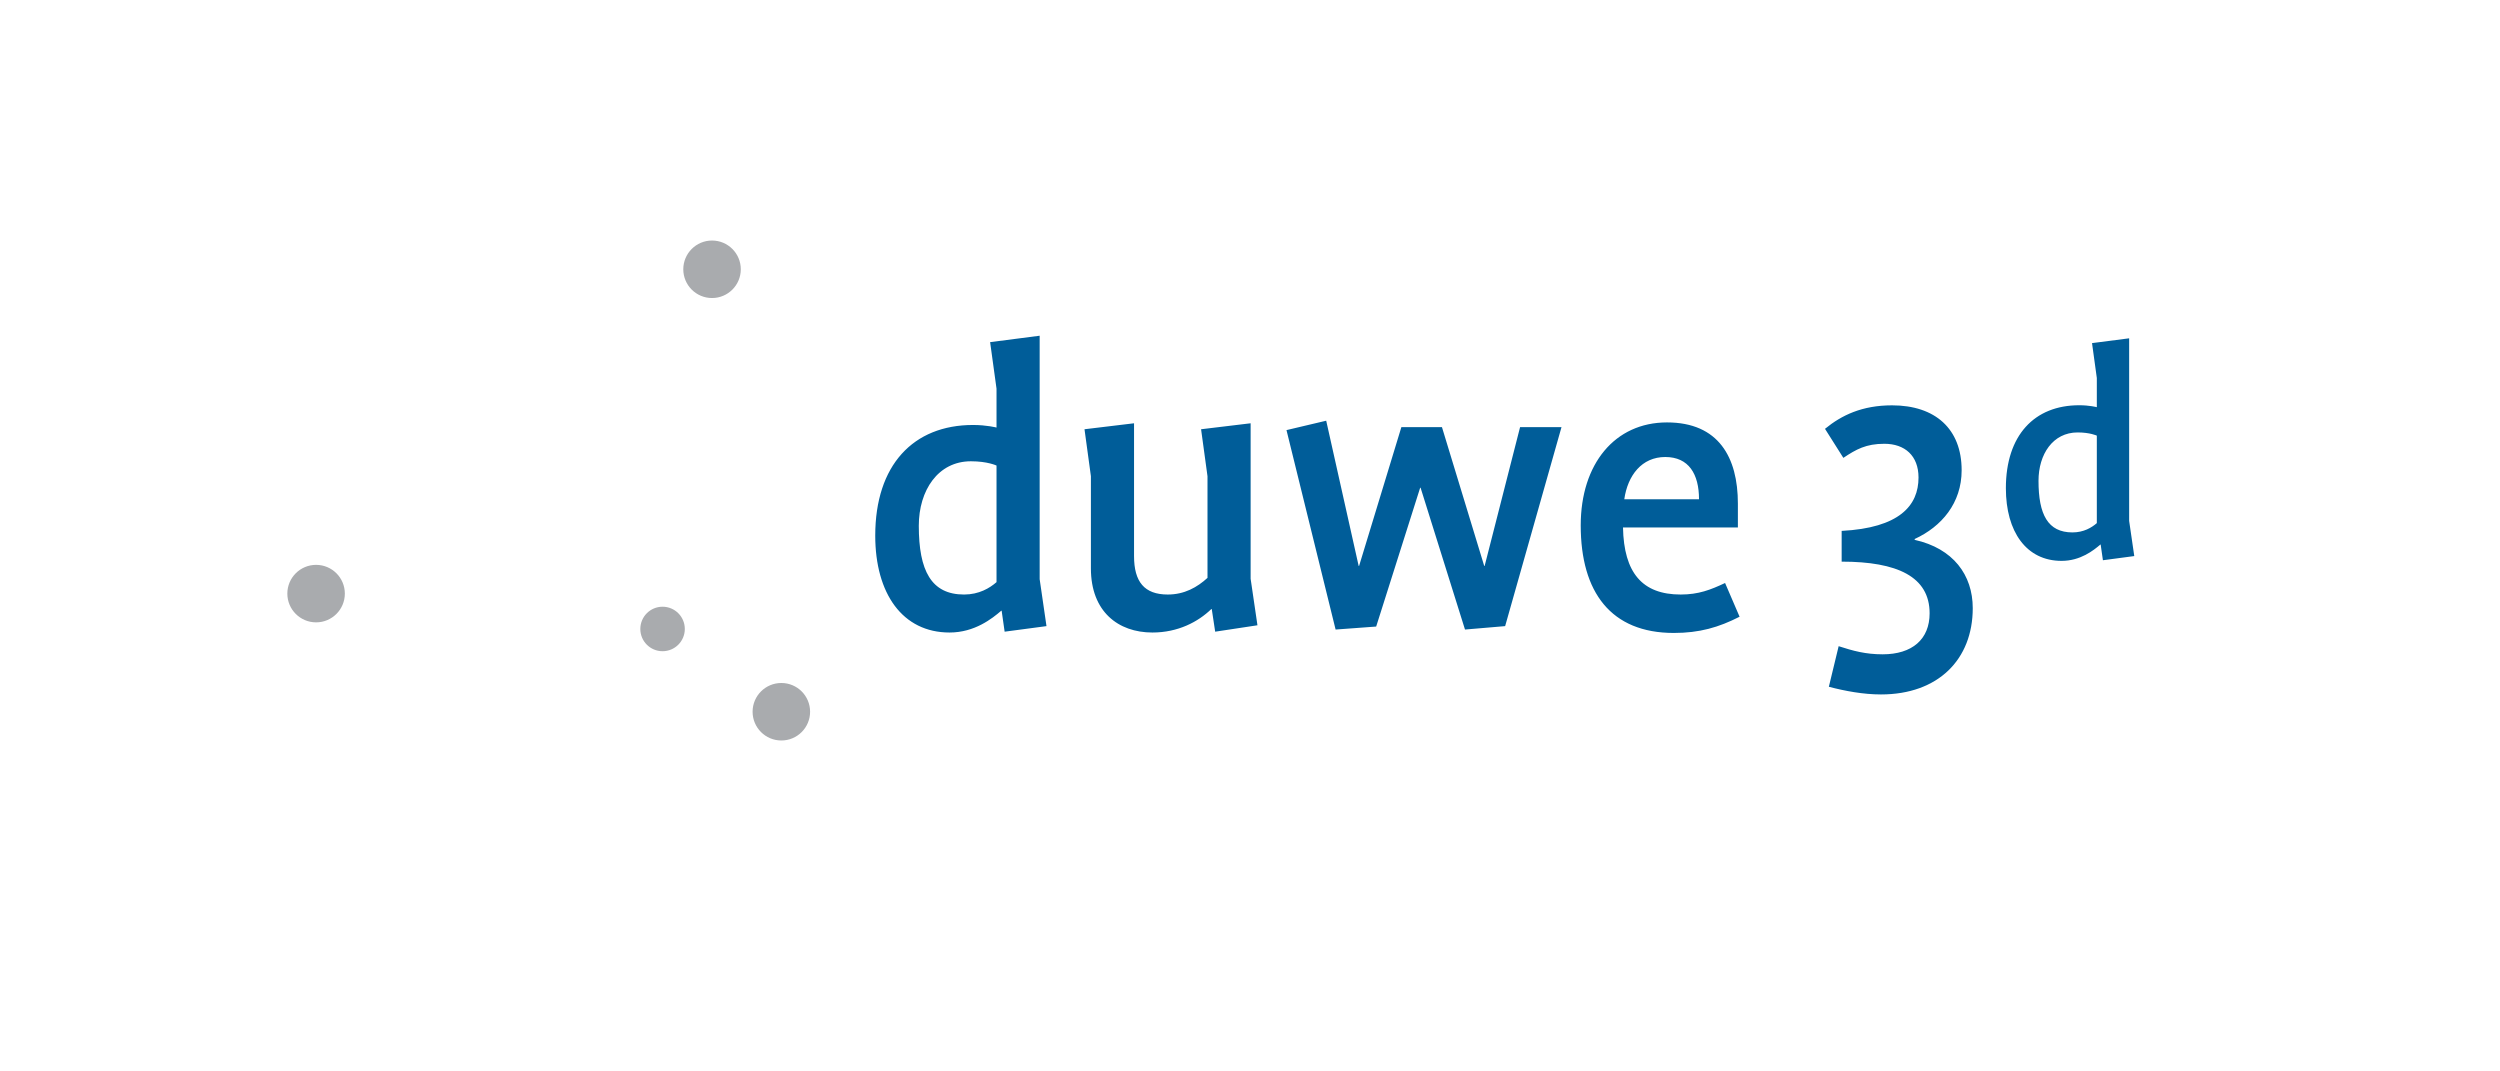 <?xml version="1.0" standalone="no"?><!-- Generator: Gravit.io --><svg xmlns="http://www.w3.org/2000/svg" xmlns:xlink="http://www.w3.org/1999/xlink" style="isolation:isolate" viewBox="0 0 634.667 272" width="634.667" height="272"><defs><clipPath id="_clipPath_TMDh1UiIyUjofNLJgefQVF0pjdzbhhgt"><rect width="634.667" height="272"/></clipPath></defs><g clip-path="url(#_clipPath_TMDh1UiIyUjofNLJgefQVF0pjdzbhhgt)"><clipPath id="_clipPath_KlNMfQdCAgT7JplhNYAoOYX9cuXBEFG6"><path d=" M 0 0 L 0 272 L 634.667 272 L 634.667 0 L 0 0 Z " fill="rgb(255,255,255)"/></clipPath><g clip-path="url(#_clipPath_KlNMfQdCAgT7JplhNYAoOYX9cuXBEFG6)"><clipPath id="_clipPath_fIPDeuuyLt5lhZcUrNmnJx2yL6oYNv8h"><path d=" M 0 272 L 634.667 272 L 634.667 0 L 0 0 L 0 272 Z " fill="rgb(255,255,255)"/></clipPath><g clip-path="url(#_clipPath_fIPDeuuyLt5lhZcUrNmnJx2yL6oYNv8h)"><path d=" M 265.668 158.952 L 263.935 147.029 L 263.935 85.23 L 251.359 86.858 L 252.984 98.673 L 252.984 108.541 C 252.984 108.541 250.493 107.888 247.022 107.888 C 231.845 107.888 222.195 118.079 222.195 135.969 C 222.195 150.712 229.132 160.576 241.059 160.576 C 247.456 160.576 251.9 157.003 254.177 155.051 L 254.286 155.051 L 255.044 160.364 L 265.668 158.952 Z  M 252.984 147.785 C 251.25 149.303 248.54 150.931 244.744 150.931 C 236.396 150.931 233.252 144.862 233.252 133.476 C 233.252 124.476 238.133 117.103 246.482 117.103 C 250.706 117.103 252.984 118.188 252.984 118.188 L 252.984 147.785 Z  M 319.225 158.737 L 317.492 146.92 L 317.492 107.457 L 304.914 108.972 L 306.543 120.899 L 306.543 146.702 C 303.94 149.088 300.686 150.931 296.459 150.931 C 290.496 150.931 287.896 147.679 287.896 141.173 L 287.896 107.457 L 275.319 108.972 L 276.945 120.899 L 276.945 144.315 C 276.945 155.27 283.882 160.576 292.556 160.576 C 299.062 160.576 304.157 157.868 307.518 154.617 L 307.624 154.617 L 308.494 160.364 L 319.225 158.737 Z  M 396.414 108.432 L 385.897 108.432 L 376.901 143.668 L 376.792 143.668 L 366.063 108.432 L 355.762 108.432 L 345.029 143.668 L 344.919 143.668 L 336.679 106.804 L 326.597 109.19 L 339.066 159.82 L 349.364 159.061 L 360.531 123.826 L 360.641 123.826 L 371.914 159.82 L 382.105 158.952 L 396.414 108.432 Z  M 441.622 156.566 L 437.939 148.004 C 434.25 149.737 431.214 150.931 426.663 150.931 C 416.905 150.931 412.245 145.402 412.026 133.909 L 441.191 133.909 L 441.191 127.838 C 441.191 116.128 436.312 107.238 423.193 107.238 C 409.968 107.238 401.293 117.755 401.293 133.369 C 401.293 150.387 408.993 160.686 424.927 160.686 C 431.433 160.686 436.312 159.28 441.622 156.566 Z  M 431.324 126.753 L 412.351 126.753 C 413.219 120.682 416.796 116.019 422.759 116.019 C 428.725 116.019 431.324 120.356 431.324 126.753 Z  M 500.816 154.398 C 500.816 145.945 495.828 139.22 486.073 137.053 L 486.073 136.835 C 492.901 133.69 497.996 127.729 497.996 119.381 C 497.996 108.864 491.277 102.901 480.326 102.901 C 472.739 102.901 467.535 105.397 463.306 108.864 L 467.966 116.236 C 471.221 114.068 473.713 112.661 478.373 112.661 C 483.578 112.661 487.048 115.695 487.048 121.223 C 487.048 128.381 482.169 134.017 467.535 134.776 L 467.535 142.582 C 481.628 142.582 489.865 146.376 489.865 155.7 C 489.865 162.313 485.42 166.108 477.943 166.108 C 473.604 166.108 470.462 165.24 466.773 164.046 L 464.284 174.348 C 468.4 175.432 473.06 176.297 477.508 176.297 C 492.036 176.297 500.816 167.411 500.816 154.398 Z  M 541.82 141.169 L 540.52 132.233 L 540.52 85.886 L 531.096 87.104 L 532.314 95.967 L 532.314 103.368 C 532.314 103.368 530.443 102.879 527.838 102.879 C 516.45 102.879 509.225 110.515 509.225 123.936 C 509.225 134.999 514.423 142.388 523.366 142.388 C 528.166 142.388 531.502 139.708 533.211 138.246 L 533.289 138.246 L 533.861 142.226 L 541.82 141.169 Z  M 532.314 132.802 C 531.012 133.94 528.978 135.162 526.133 135.162 C 519.867 135.162 517.509 130.604 517.509 122.064 C 517.509 115.313 521.166 109.782 527.432 109.782 C 530.606 109.782 532.314 110.595 532.314 110.595 L 532.314 132.802 Z " fill="rgb(0,93,153)"/></g></g><clipPath id="_clipPath_wZPmdPPeXcRjy9yMa9nTbdquYuqqLtAh"><path d=" M 0 0 L 0 272 L 634.667 272 L 634.667 0 L 0 0 Z " fill="rgb(255,255,255)"/></clipPath><g clip-path="url(#_clipPath_wZPmdPPeXcRjy9yMa9nTbdquYuqqLtAh)"><clipPath id="_clipPath_mNU2DPNjLm9yAlXKCoEdbiy6Fp45U5um"><path d=" M 0 272 L 634.667 272 L 634.667 0 L 0 0 L 0 272 Z " fill="rgb(255,255,255)"/></clipPath><g clip-path="url(#_clipPath_mNU2DPNjLm9yAlXKCoEdbiy6Fp45U5um)"><path d=" M 80.245 157.996 C 84.275 157.996 87.544 154.729 87.544 150.696 C 87.544 146.667 84.275 143.399 80.245 143.399 C 76.215 143.399 72.946 146.667 72.946 150.696 C 72.946 154.729 76.215 157.996 80.245 157.996 Z " fill="rgb(169,171,174)"/></g></g><clipPath id="_clipPath_pQUfkwWqYbiPCEW1KRYpLPJLjacuSb3W"><path d=" M 0 0 L 0 272 L 634.667 272 L 634.667 0 L 0 0 Z " fill="rgb(255,255,255)"/></clipPath><g clip-path="url(#_clipPath_pQUfkwWqYbiPCEW1KRYpLPJLjacuSb3W)"><clipPath id="_clipPath_56lmdfgS8pOwHFMSI9FOGPWB5nNHlAqk"><path d=" M 0 272 L 634.667 272 L 634.667 0 L 0 0 L 0 272 Z " fill="rgb(255,255,255)"/></clipPath><g clip-path="url(#_clipPath_56lmdfgS8pOwHFMSI9FOGPWB5nNHlAqk)"><path d=" M 180.764 75.661 C 184.793 75.661 188.062 72.392 188.062 68.362 C 188.062 64.332 184.793 61.063 180.764 61.063 C 176.733 61.063 173.464 64.332 173.464 68.362 C 173.464 72.392 176.733 75.661 180.764 75.661 Z " fill="rgb(169,171,174)"/></g></g><clipPath id="_clipPath_sRpX1SzDUrnZPbIVvG0rqSBldBOjGMwk"><path d=" M 0 0 L 0 272 L 634.667 272 L 634.667 0 L 0 0 Z " fill="rgb(255,255,255)"/></clipPath><g clip-path="url(#_clipPath_sRpX1SzDUrnZPbIVvG0rqSBldBOjGMwk)"><clipPath id="_clipPath_5QNzvMUZN9CEhf3d4uumUlCSpwB4Mx7S"><path d=" M 0 272 L 634.667 272 L 634.667 0 L 0 0 L 0 272 Z " fill="rgb(255,255,255)"/></clipPath><g clip-path="url(#_clipPath_5QNzvMUZN9CEhf3d4uumUlCSpwB4Mx7S)"><path d=" M 198.357 187.985 C 202.387 187.985 205.656 184.718 205.656 180.686 C 205.656 176.656 202.387 173.389 198.357 173.389 C 194.326 173.389 191.058 176.656 191.058 180.686 C 191.058 184.718 194.326 187.985 198.357 187.985 Z " fill="rgb(169,171,174)"/></g></g><clipPath id="_clipPath_PpAGiUfrzSpylKxfBnY36XYzo0hzNfCc"><path d=" M 0 0 L 0 272 L 634.667 272 L 634.667 0 L 0 0 Z " fill="rgb(255,255,255)"/></clipPath><g clip-path="url(#_clipPath_PpAGiUfrzSpylKxfBnY36XYzo0hzNfCc)"><clipPath id="_clipPath_cnsKoir5JiGKCKM1Xuqk2qMvss7tZjYu"><path d=" M 0 272 L 634.667 272 L 634.667 0 L 0 0 L 0 272 Z " fill="rgb(255,255,255)"/></clipPath><g clip-path="url(#_clipPath_cnsKoir5JiGKCKM1Xuqk2qMvss7tZjYu)"><path d=" M 168.202 165.321 C 171.32 165.321 173.85 162.794 173.85 159.677 C 173.85 156.553 171.32 154.026 168.202 154.026 C 165.083 154.026 162.557 156.553 162.557 159.677 C 162.557 162.794 165.083 165.321 168.202 165.321 Z " fill="rgb(169,171,174)"/></g></g></g></svg>